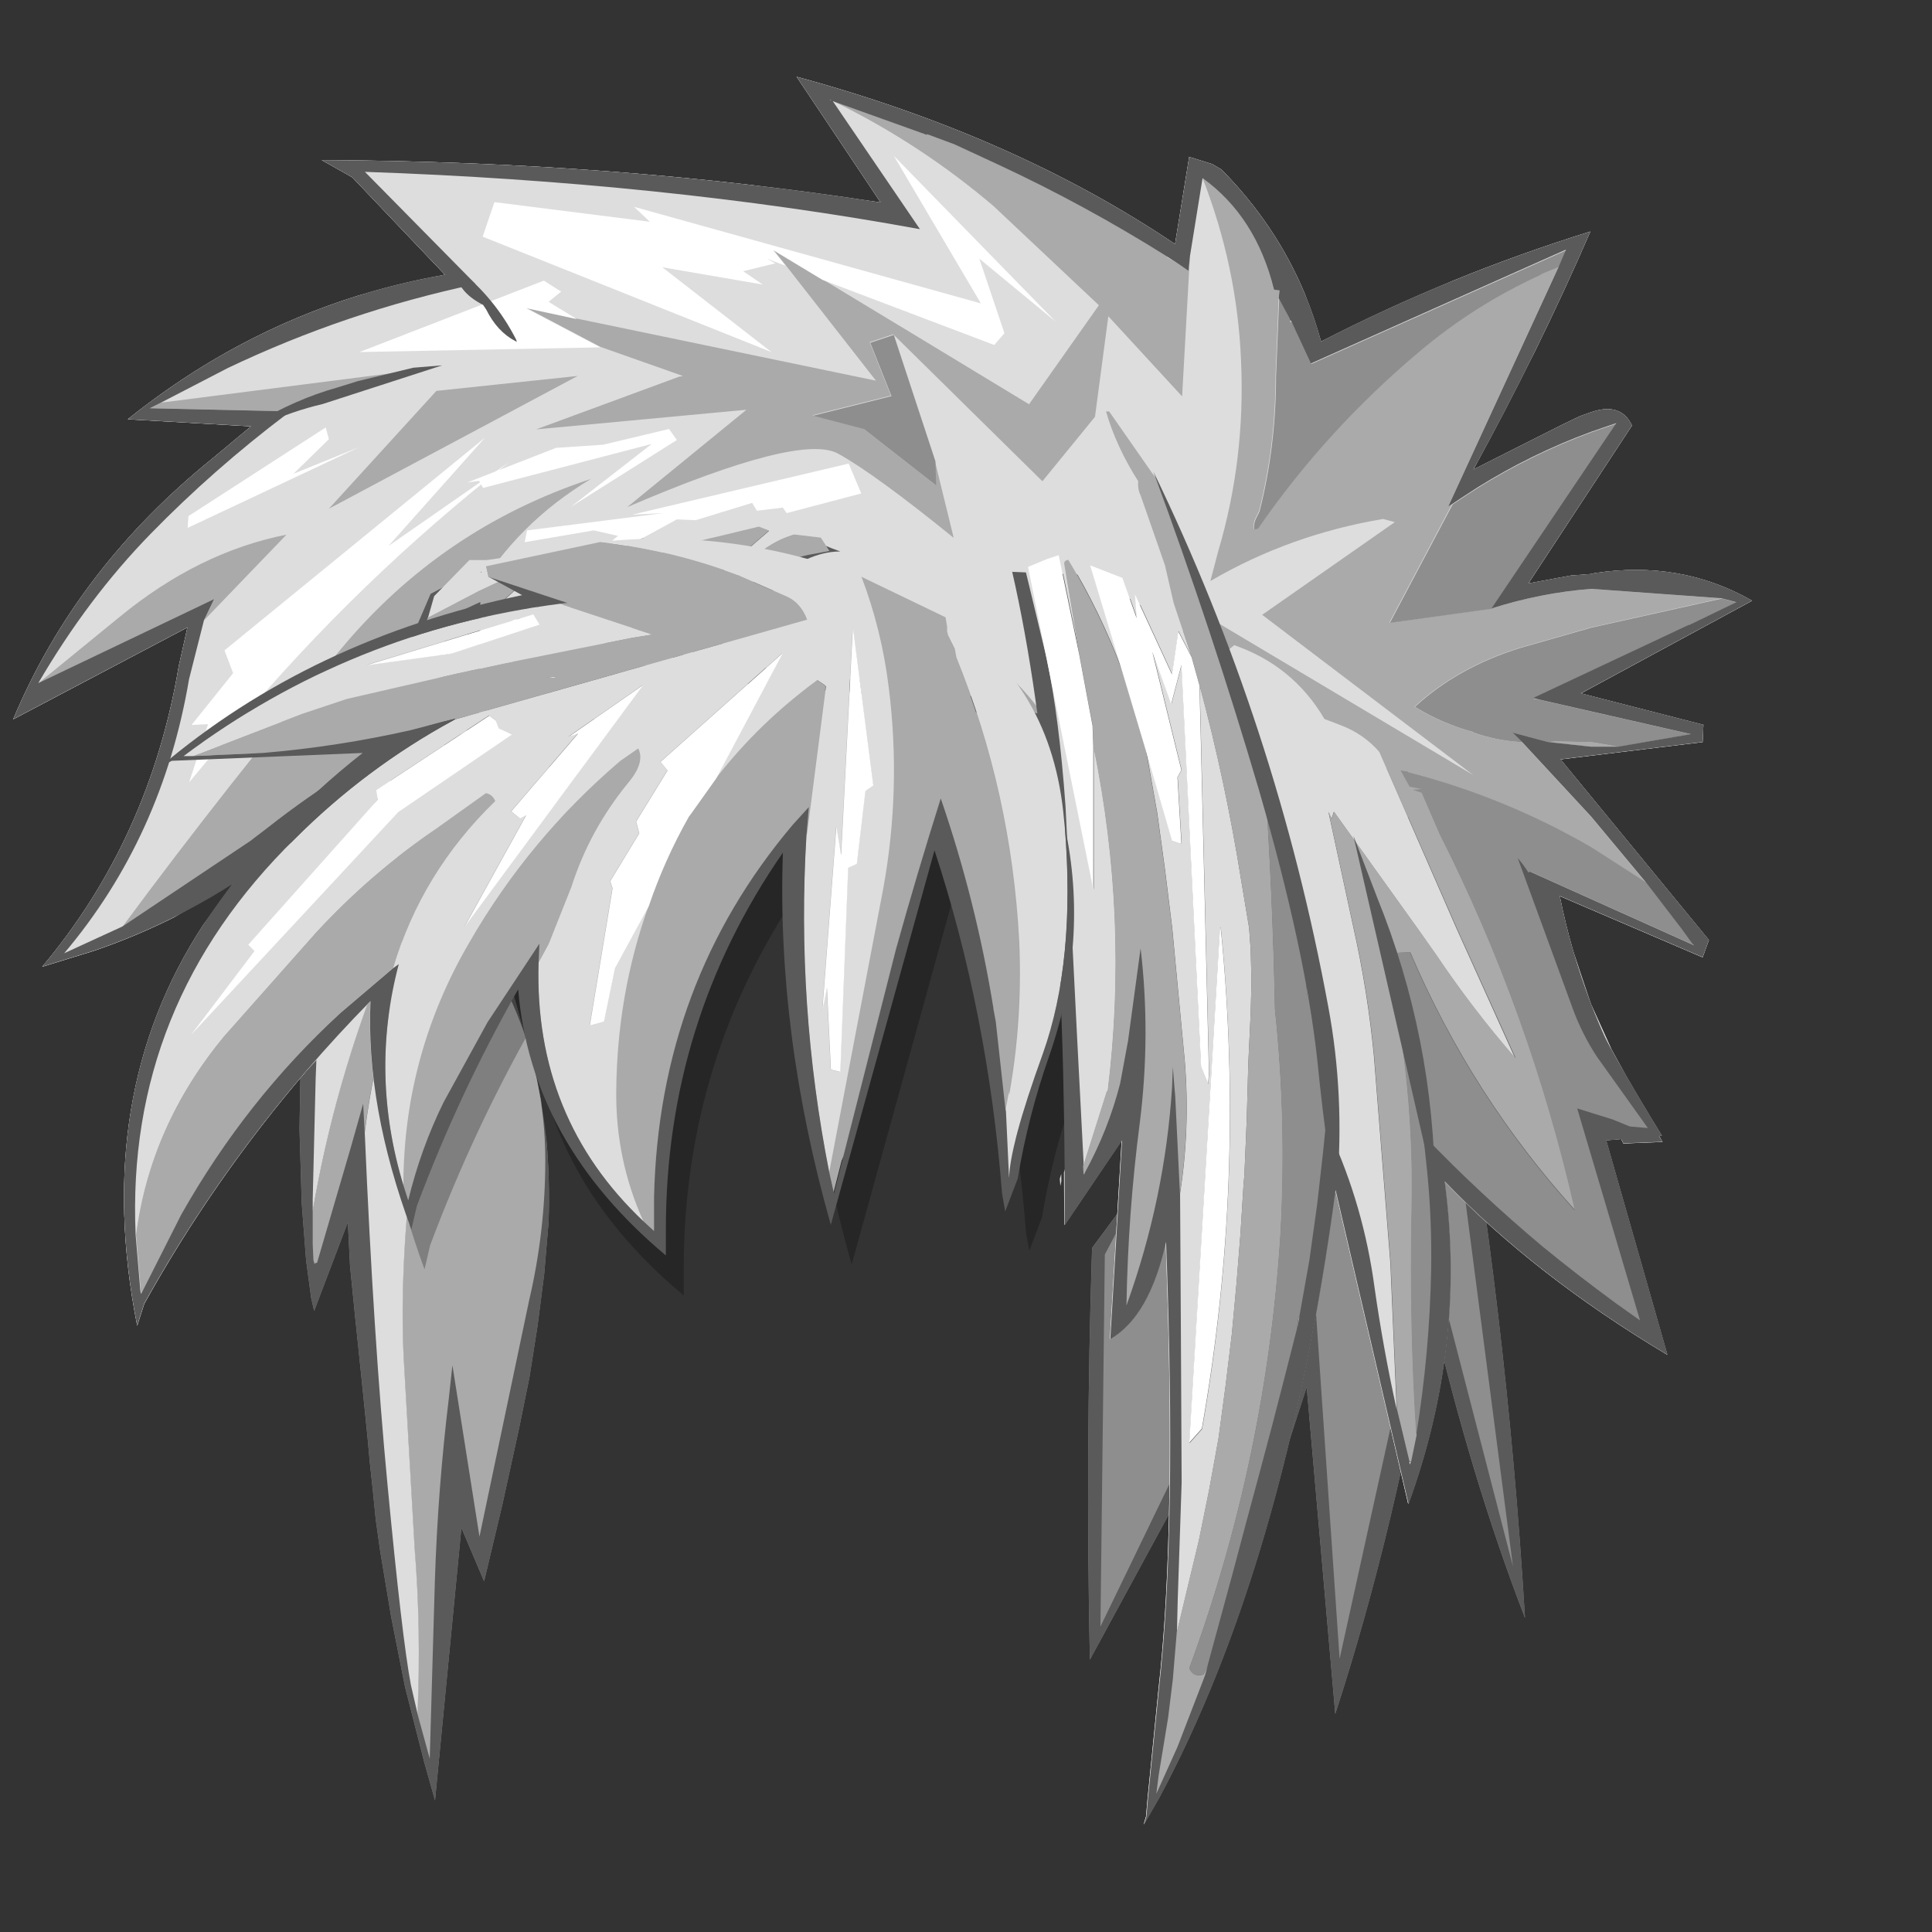 <svg width="1761" height="1761" xmlns="http://www.w3.org/2000/svg" xmlns:xlink="http://www.w3.org/1999/xlink" overflow="hidden"><rect width="100%" height="100%" fill="#333333" stroke="none"/><defs><clipPath id="clip0"><rect x="0" y="0" width="1761" height="1761"/></clipPath></defs><g clip-path="url(#clip0)"><path d="M1169.67 902.35 1324.57 921.05C1357.06 1104.04 1378.87 1288.59 1390 1474.7 1357.06 1389.22 1328.8 1295.72 1305.21 1194.2 1283.4 1325.99 1254.02 1448.66 1217.08 1562.19L1191.04 1264.33 1116.93 1492.07 1102.91 1444.65 1077.53 1464.69 1080.87 1351.82 993.408 1512.77C990.738 1386.32 991.405 1261.21 995.411 1137.44L1046.16 1068.97 1097.56 971.808 1143.86 937.175ZM313.06 706 346.443 809.518 447.26 854.264 468.625 909.029 478.386 943.2 480.643 949.1 483.168 959.944 484.649 965.129 485.623 970.486 493.162 1002.86 494.368 1018.6 498.002 1038.59C500.228 1063.53 500.896 1088.68 500.005 1114.06L495.999 1161.48 489.99 1208.23 482.646 1254.98 473.299 1301.06 457.942 1371.19 441.251 1441.31 420.553 1392.56 396.517 1641 386.502 1605.6 369.143 1537.48 356.458 1473.37 346.443 1413.26 342.437 1384.54 339.766 1357.83 337.096 1333.12 335.092 1311.08 331.086 1271.68 326.413 1226.26 323.742 1200.88 319.069 1154.13 317.066 1114.06 286.353 1194.87 283.682 1183.52 279.009 1148.79 275.003 1096.7 273 1029.24 273.667 988.504 275.003 944.425 277.006 899.678 279.676 855.6 287.021 761.432 292.362 712.011Z" fill="#8E8E8E" fill-rule="evenodd"/><path d="M498.038 1038.61C500.264 1063.54 500.932 1088.7 500.041 1114.07L496.035 1161.49 490.026 1208.24 482.682 1254.99 473.334 1301.07 457.978 1371.2 441.287 1441.33 420.589 1392.57 396.553 1641.01 386.538 1605.62 369.179 1537.5 356.493 1473.38 346.478 1413.28 342.473 1384.56 339.802 1357.84 337.131 1333.13 335.128 1311.09 331.122 1271.69 326.448 1226.28 323.778 1200.9 319.104 1154.15 317.101 1114.07 286.389 1194.89 283.718 1183.53 279.044 1148.8 275.038 1096.71 273.036 1029.26 273.703 988.518 275.038 944.439 277.042 899.693 279.712 855.614 287.056 761.446 292.398 712.025 313.095 706.014 346.478 809.532 447.296 854.279 468.661 909.043 484.685 965.143C490.917 989.186 495.367 1013.67 498.038 1038.61M1169.71 902.364 1324.6 921.064C1357.1 1104.06 1378.91 1288.61 1390.04 1474.72 1357.1 1389.23 1328.83 1295.73 1305.24 1194.22 1283.43 1326.01 1254.06 1448.67 1217.11 1562.21L1191.07 1264.34 1116.96 1492.08 1102.94 1444.66 1077.57 1464.7 1080.91 1351.83 993.444 1512.79C990.773 1386.34 991.441 1261.23 995.447 1137.45L1169.71 902.364" fill="#5A5A5A" fill-rule="evenodd"/><path d="M449.702 880.436C462.592 902.697 472.813 925.625 480.369 949.221 491.48 984.839 497.036 1020.9 497.036 1057.41 497.036 1100.59 492.147 1143.11 482.369 1184.96L437.036 1400.67 412.369 1244.4 409.036 1275.12C402.369 1330.32 398.146 1385.75 396.369 1441.4L391.702 1603.01 380.369 1561.61C382.592 1509.96 381.702 1459.43 377.702 1410.02L367.702 1235.71C364.592 1168.93 369.925 1089.24 383.702 996.636L391.036 991.294 393.703 973.263C399.036 934.085 417.702 903.142 449.702 880.436M332.369 1032.03 331.036 1005.99 319.702 1046.05 289.036 1150.9 287.035 1151.57 286.369 1150.9 285.702 1148.9 285.036 1134.21 285.036 1133.54 285.036 1121.52 285.036 1103.49C298.369 1025.58 319.925 949.889 349.702 876.429L375.703 829.014 395.702 836.36C363.702 885.334 342.591 950.557 332.369 1032.03" fill="#AAAAAA" fill-rule="evenodd"/><path d="M450.036 880.635C417.971 903.347 399.267 934.299 393.923 973.489L391.25 991.526 383.902 996.87C370.097 1089.5 364.753 1169.22 367.87 1236.02L377.89 1410.37C381.898 1459.81 382.789 1510.35 380.562 1562.01L374.55 1535.96C369.206 1507.91 362.081 1446.89 353.173 1352.92 344.712 1264.3 337.809 1157.42 332.465 1032.28 342.708 950.777 363.862 885.534 395.926 836.546L402.606 839.218 420.643 848.57 436.676 862.598 450.036 880.635M287.04 1151.85 286.372 1151.85 286.372 1151.18 287.04 1151.85M285.036 1121.79 285.036 1103.75 285.036 1093.06 287.708 983.51 295.724 778.428C299.287 685.35 312.424 699.825 335.137 821.849L360.522 824.521 375.886 829.197 349.833 876.627C319.996 950.109 298.396 1025.82 285.036 1103.75L285.036 1121.79" fill="#DDDDDD" fill-rule="evenodd"/><path d="M1007.04 1143.45 1097.7 971.546 1177.04 912.014 1316.37 931.412 1321.7 942.115 1317.7 956.161 1379.04 1427.73 1303.7 1136.76 1221.04 1512.01 1199.04 1189.61 1113.7 1479.24 1121.04 1392.28 1082.37 1452.48 1103.7 1274.56 1003.04 1482.58 1007.04 1143.45" fill="#8E8E8E" fill-rule="evenodd"/><path d="M967.356 1069.96 967.414 1076.69 966.496 1081.06 965.989 1074.47ZM348.939 890.609 310.395 923.419C253.149 975.922 204.728 1037.26 165.133 1107.42L128.639 1179.73 128.639 1179.73 165.133 1107.42C204.729 1037.26 253.149 975.922 310.395 923.419L348.939 890.61ZM231.681 866.859 204.859 902.31 204.858 902.311ZM381.177 826.241 373.813 840.323 364.167 866.681 364.167 866.681 373.813 840.323 381.177 826.242ZM1419.5 711.153 1450.31 744.43 1500.4 804.57 1450.31 772.353C1410.95 749.442 1369.71 730.827 1326.6 716.508L1318.8 714.209 1318.8 714.209 1326.6 716.508C1369.71 730.827 1410.95 749.442 1450.31 772.353L1500.4 804.57 1533.31 847.528 1542.62 860.415 1542.62 861.131 1542.62 861.131 1542.62 860.415 1533.31 847.527 1500.4 804.57 1450.31 744.43ZM1332.33 698.408 1342.97 706.483 1342.97 706.484 1332.33 698.408ZM1378.75 667.824 1387.34 676.415 1387.34 676.415 1378.75 667.824ZM1398.79 637.037 1403.08 637.753 1541.18 669.255 1541.19 669.255 1403.08 637.753 1398.79 637.037ZM1397.35 636.321 1398.07 637.037 1398.07 637.037 1397.35 636.321ZM1398.49 586.699 1385.19 590.5 1381.79 591.945 1385.19 590.5ZM317.949 583.999 310.395 591.932 305.02 598.555 310.396 591.932ZM1450.31 536.803C1435.04 537.997 1419.84 540.085 1404.69 543.068L1359.43 554.702 1359.43 554.702 1404.69 543.068C1419.84 540.085 1435.04 537.997 1450.31 536.803L1569.09 545.395 1457.61 570.257 1569.09 545.395 1582.69 548.974 1582.69 548.974 1569.09 545.394ZM361 489.619 354.045 497.426 354.046 497.426ZM865.925 476.641 865.925 476.642 869.26 490.266 869.26 490.266ZM1205.03 407.617 1205.03 407.617 1202.33 411.021 1202.33 411.022ZM327.569 407.216 327.565 407.218 208.971 463.024ZM292.503 407.059 267.461 431.558 267.461 431.558ZM442.061 398.624 388.731 442.178 442.061 398.624ZM296.799 389.317 299.662 400.056 299.662 400.056ZM1473.21 385.737 1450.31 393.612C1414.05 406.976 1379.47 423.922 1346.55 444.445L1332.24 453.752 1323.65 459.48 1320.12 461.602 1320.07 461.628 1320.07 461.628 1320.12 461.602 1323.65 459.481 1323.65 459.48 1332.24 453.753 1346.55 444.445C1379.46 423.922 1414.05 406.976 1450.31 393.613L1473.2 385.737ZM1228.73 382.137 1214.17 396.118 1205.26 407.33 1205.26 407.329 1214.17 396.118ZM258.977 379.395 196.977 429.947C176.225 448.204 156.308 467.117 137.226 486.687L113.806 514.063 113.806 514.063 137.226 486.687C156.308 467.117 176.225 448.204 196.977 429.948L258.978 379.395ZM152.722 363.914 146.528 367.122 136.51 372.133 136.511 372.133 146.529 367.122 152.721 363.915ZM549.074 316.932 619.661 341.819 619.662 341.819ZM814.16 304.834 852.085 420.103 852.18 423.019 852.18 423.02 852.086 420.103 852.086 420.102ZM672.238 296.479 703.246 320.585 703.246 320.585ZM1010.23 288.367 998.063 380.009 1010.23 288.367ZM1346.01 281.386 1342.64 283.865 1346.01 281.386ZM479.271 280.491 547.251 316.289 547.251 316.289 479.271 280.491ZM1165.51 271.9 1165.51 271.9 1165.51 271.9 1175.53 290.515 1175.53 290.515ZM1161.21 264.025 1166.22 264.74 1165.78 269.197 1166.22 264.74ZM420.765 262.099 390.821 269.371 390.821 269.372 420.765 262.1ZM433.474 259.013 432.035 259.362 432.035 259.362 433.474 259.013ZM495.73 255.433 447.194 274.238 447.195 274.238ZM749.759 254.717 933.441 365.823 749.759 254.717ZM677.485 246.842 684.588 251.674 677.486 246.842ZM1427.41 227.511 1194.85 331.324 1180.53 300.538 1176.96 292.663 1175.53 291.23 1175.53 291.231 1176.96 292.663 1175.53 293.379 1175.53 293.379 1176.96 292.663 1180.53 300.538 1194.85 331.325 1427.41 227.511ZM905.754 188.133 905.754 188.133 954.526 234.018ZM944.379 167.484 987.508 189.207C1013.39 203.287 1038.85 218.203 1063.9 233.954L1063.9 233.955 1073.91 240.398 1073.91 240.398 1083.22 246.842 1083.22 246.841 1073.91 240.398 1063.9 233.954C1038.85 218.203 1013.39 203.287 987.508 189.207ZM1096.1 162.359 1084.65 233.238 1083.37 245.376 1084.65 233.238 1077.49 361.394 1077.49 361.395 1084.65 233.238 1096.1 162.359 1096.1 162.359 1118.41 181.868 1125.31 190.702 1118.41 181.868C1111.65 174.709 1104.21 168.205 1096.1 162.359ZM814.876 141.596 818.897 145.718 962.284 292.662 962.284 292.663 818.897 145.718 814.876 141.596ZM828.368 131.495 835.449 135.51 835.449 135.51ZM844.93 122.265 844.93 122.265 869.975 131.572ZM767.576 95.248 844.93 122.981 844.93 122.981ZM759.06 92.195 798.325 149.884 759.061 92.195ZM756.198 90.763 756.199 90.763 757.629 91.479 757.63 91.479ZM726.145 70C858.287 105.798 973.257 156.631 1071.05 222.499L1083.93 143.028 1104.68 149.471 1113.27 154.483C1157.64 199.349 1187.93 251.614 1204.15 311.278 1281.91 271.184 1363.72 237.773 1449.59 211.044 1418.11 283.594 1382.57 355.906 1342.97 427.978L1425.26 386.453 1440.29 379.293 1450.31 375.713C1468.44 369.509 1480.84 373.566 1487.52 387.885L1393.06 531.791 1431.7 524.632 1450.31 523.2 1453.17 522.484C1505.65 514.37 1553.59 522.723 1597 547.542L1441 632.025 1552.63 660.664 1551.92 676.415 1422.4 692.165 1557.64 856.835 1551.92 872.586 1421.68 816.741C1428.36 850.152 1437.9 883.086 1450.31 915.543L1468.94 956.641 1481.84 980.069C1491.83 997.431 1502.78 1015.78 1514.71 1035.11L1512.18 1035.32 1515.42 1040.84 1479.65 1042.27 1477.71 1038.24 1463.9 1039.4 1519.72 1234.86C1439.1 1186.65 1371.35 1133.91 1316.49 1076.63 1329.85 1175.91 1318.88 1274 1283.58 1370.89L1217.03 1084.51C1186.5 1311.71 1132.83 1496.66 1056.02 1639.37L1042.43 1663 1044.58 1655.84 1046.01 1639.37 1056.02 1539.14C1067 1441.77 1069.14 1305.98 1062.47 1131.76 1052.45 1177.11 1035.51 1206.7 1011.66 1220.54L1022.39 1039.4 970.156 1116.73 969.748 1068.68 984.474 1020.09C1008.8 949.927 1013.57 880.24 998.785 811.031L998.07 803.872C990.914 722.253 955.136 660.92 890.734 619.871L890.018 619.871 882.147 614.143 854.955 600.541 852.093 599.109 838.497 593.381 813.452 582.641C754.416 560.447 695.113 548.992 635.541 548.276 615.684 548.037 595.797 548.992 575.88 551.139L575.165 551.139 573.733 551.856 573.018 551.856C550.12 551.856 528.413 556.151 507.901 564.743L479.993 571.187 471.406 573.334 464.966 575.482 462.104 576.914 466.397 579.062 467.113 579.062 467.113 579.778 474.269 583.357 504.323 599.825 412.729 624.167C417.022 629.417 419.169 638.486 419.169 651.373 418.692 668.079 413.205 683.592 402.711 697.911L313.264 827.498C326.621 810.316 343.557 801.247 364.07 800.292 373.133 800.292 378.381 804.588 379.812 813.179 386.492 844.681 386.492 876.899 379.812 909.833L365.501 975.701 365.501 976.417C364.964 999.685 366.407 1023.69 369.828 1048.44L375.709 1081.92 371.934 1094.53 371.934 1094.53 375.709 1081.93 376.444 1086.11 379.499 1098.47 373.351 1116.57 356.907 1065.85C341.88 1011.71 335.44 960.649 337.587 912.679 256.488 995.253 187.792 1087.13 131.501 1188.32L125.06 1208.37C97.392 1068.52 117.428 946.806 185.169 843.232L213.634 803.77 158.693 836.072C134.84 848.005 110.272 858.267 84.989 866.858L38.476 881.177C103.832 803.377 145.336 711.973 162.987 606.967L170.858 571.885 12 655.652C50.641 563.532 111.465 484.062 194.472 417.239L228.819 388.6 116.474 382.157C202.82 312.948 299.185 269.036 405.567 250.421L321.129 161.643 293.221 145.892C473.07 146.847 642.899 159.734 802.711 184.553Z" fill="#DDDDDD" fill-rule="evenodd"/><path d="M1542.61 860.413 1542.61 860.413 1542.61 860.414 1542.61 860.414ZM1500.37 804.551 1500.38 804.553 1500.38 804.553 1500.37 804.551ZM1449.66 772.015 1449.67 772.02 1449.69 772.029 1449.68 772.024 1449.67 772.02 1449.67 772.02ZM1396.79 744.773 1396.8 744.777 1396.81 744.782 1396.8 744.777ZM1382.58 738.36 1382.59 738.364 1382.6 738.368 1382.59 738.363ZM1327.33 716.789 1327.35 716.796 1327.37 716.802 1327.35 716.796ZM1397.37 636.335 1397.37 636.336 1397.37 636.336ZM1569.03 545.402 1569.03 545.402 1569.03 545.402 1569.03 545.402ZM1213.86 396.493 1213.85 396.5 1213.85 396.504 1213.86 396.496ZM1214.53 395.756 1214.53 395.762 1214.53 395.764 1214.53 395.758ZM1166.22 264.754 1166.22 264.754 1166.22 264.754 1166.22 264.754ZM1084.63 233.405 1084.63 233.413 1084.63 233.421 1084.63 233.413ZM726.141 70C858.283 105.798 973.252 156.63 1071.05 222.497L1083.93 143.027 1104.68 149.471 1113.27 154.482C1146.54 188.131 1171.9 225.942 1189.34 267.915L1189.34 267.924 1189.35 267.932 1204.14 311.274 1323.82 256.147C1364.73 239.441 1406.65 224.407 1449.58 211.042L1449.57 211.066 1449.59 211.059C1433.85 247.334 1417.09 283.549 1399.32 319.705L1342.99 427.963 1425.26 386.449 1440.28 379.29 1450.3 375.71C1468.43 369.505 1480.83 373.562 1487.51 387.881L1487.51 387.885 1487.52 387.899 1393.08 531.782 1431.7 524.627 1450.3 523.195 1453.16 522.479C1505.64 514.365 1553.58 522.719 1596.99 547.537L1596.98 547.544 1597 547.554 1441.02 632.026 1552.63 660.657 1552.63 660.672 1552.63 660.674 1551.92 676.425 1422.41 692.175 1557.64 856.826 1557.63 856.832 1557.64 856.843 1551.92 872.594 1421.68 816.75C1425.02 833.456 1429.08 850.042 1433.85 866.508L1450.31 915.545 1468.93 956.631 1481.83 980.058C1491.82 997.42 1502.78 1015.77 1514.7 1035.1L1514.7 1035.1 1514.71 1035.11 1512.19 1035.33 1515.42 1040.82 1515.41 1040.82 1515.43 1040.84 1479.65 1042.27 1477.71 1038.24 1463.9 1039.41 1519.72 1234.86C1439.1 1186.66 1371.36 1133.92 1316.5 1076.64 1329.85 1175.92 1318.88 1274 1283.58 1370.89L1283.57 1370.87 1283.57 1370.88 1217.03 1084.52 1204.5 1167.73C1172.72 1357.29 1123.23 1514.5 1056.03 1639.37L1042.43 1663 1042.45 1662.94 1042.42 1662.98 1044.57 1655.82 1046 1639.36 1056.02 1539.12C1065.62 1453.93 1068.46 1339.31 1064.55 1195.28L1062.46 1131.79 1053.66 1162.82C1043.55 1190.92 1029.55 1210.16 1011.66 1220.54L1011.66 1220.52 1011.65 1220.53 1022.39 1039.42 979.183 1103.37 979.301 1100.82C979.71 1090.31 980.12 1088.95 979.301 1074.61 978.482 1060.28 975.753 1038.3 974.389 1014.82 973.024 991.334 971.796 954.064 971.114 933.723 970.432 913.381 970.295 892.767 970.295 892.767 968.658 892.903 968.249 908.74 961.29 934.542 954.331 960.344 936.319 1022.46 928.542 1047.58 924.653 1060.14 922.333 1066.42 920.406 1071.13L919.577 1073.09 921.276 1057.04 925.868 1037.02 925.868 1037.02 921.275 1057.04 919.577 1073.09 917.662 1077.61C916.748 1079.77 915.784 1082.12 914.624 1085.26L914.624 1078.71C914.624 1078.71 915.579 1078.3 914.624 1065.6 913.669 1052.91 911.213 1022.6 908.893 1002.53 906.574 982.461 905.209 967.444 900.706 945.191 896.204 922.938 887.743 892.903 881.876 869.012 876.009 845.121 870.005 820.138 865.502 801.844 861 783.55 858.407 773.448 854.859 759.249 854.996 755.768 855.132 752.287 847.491 778.089 839.85 803.891 820.883 871.196 809.012 914.064 797.141 956.931 785.27 1007.99 776.265 1035.29 767.259 1062.6 762.074 1063.69 754.978 1077.89 751.294 1074.54 747.61 1071.2 743.517 1048.4 739.423 1025.6 733.692 976.454 730.418 941.095 727.143 905.736 726.597 858.636 723.868 836.247 721.139 813.858 717.318 816.588 714.044 806.759L722.231 763.345C724.345 758.908 726.461 754.471 716.5 769.079 706.539 783.687 678.976 817.271 662.466 850.991 645.955 884.712 627.671 934.405 617.438 971.402 607.204 1008.4 603.656 1045.94 601.063 1072.97 598.471 1100 601.882 1133.59 601.882 1133.59 592.74 1134.54 563.54 1102.19 546.211 1078.71 528.882 1055.23 508.96 1017.27 497.908 992.7 486.855 968.126 483.308 948.604 479.897 931.265 476.485 913.927 478.259 902.869 477.441 888.671 470.822 897.067 464.205 905.463 450.423 931.265 436.642 957.068 408.67 1011.13 394.752 1043.49 387.794 1059.66 382.915 1074.68 378.737 1088.38L371.499 1111.05 368.8 1102.76 368.597 1101.9 356.906 1065.84C353.149 1052.3 349.929 1038.96 347.246 1025.81L345.951 1018 344.748 1012.74 343.686 1004.32 340.806 986.938 339.365 970.073 338.307 961.685 338.237 956.856 337.585 949.225 337.585 912.694 279.094 976.362C222.921 1041.78 173.725 1112.44 131.507 1188.33L125.066 1208.37 125.062 1208.35 125.06 1208.36C97.392 1068.51 117.428 946.796 185.168 843.223L213.606 803.799 158.699 836.081C134.846 848.013 110.278 858.275 84.995 866.867L38.483 881.185 38.501 881.16 38.476 881.168C103.832 803.368 145.336 711.966 162.986 606.961L170.852 571.903 12.007 655.662 12.02 655.635 12 655.646C50.641 563.527 111.465 484.057 194.471 417.235L228.8 388.613 116.48 382.17 116.502 382.155 116.473 382.153C181.232 330.247 251.627 292.57 327.657 269.123L405.557 250.421 321.134 161.659 293.226 145.908 293.251 145.908 293.22 145.891C428.106 146.607 557.356 154.035 680.971 168.175L802.702 184.551 726.148 70.017 726.154 70.019Z" fill="#DDDDDD" fill-rule="evenodd"/><path d="M1073.94 240.605 1063.92 234.88 1063.92 234.164 1073.94 240.605M759.114 92.449C812.061 118.215 860.955 150.184 905.792 188.357L1001.67 278.539 937.99 368.721C875.026 330.548 812.3 292.615 749.812 254.92L906.508 314.326 915.809 303.59 892.913 235.595 962.317 292.854 814.923 141.834 894.344 276.392 578.091 188.357 592.401 201.956 450.731 184.063 439.998 215.555 703.304 320.768 603.849 243.468 695.434 259.215 677.546 247.047 706.882 239.89 699.011 235.595 716.183 242.037 798.467 347.25 525.859 290.707 500.101 274.961 511.549 265.656 495.808 255.636 327.664 320.768 547.324 316.473 622.452 342.955 618.875 343.671 488.653 391.625 680.408 373.732 571.652 462.482C677.069 417.152 741.226 400.929 764.122 413.812 786.542 426.219 821.601 451.746 869.301 490.396L852.129 420.254 814.208 305.021 950.154 438.863 998.093 380.173 1010.26 288.559 1077.51 361.564 1084.67 233.448 1096.12 162.591C1117.11 216.509 1128.79 271.621 1131.18 327.925 1134.04 388.046 1127.12 446.259 1110.43 502.563L1103.27 529.761C1151.45 501.608 1203.92 482.762 1260.68 473.218L1271.42 476.081 1150.5 560.537 1342.97 706.547 1072.51 545.507 1134.75 760.227C1097.07 728.734 1056.52 701.536 1013.12 678.633 957.785 650.958 899.829 634.019 839.25 627.816L685.417 607.06C624.36 601.811 563.542 606.105 502.963 619.943L432.128 543.36C458.362 498.985 493.901 463.437 538.738 436.716 447.63 466.776 371.549 518.548 310.492 592.029 241.803 674.1 175.501 758.318 111.582 844.683L58.634 869.018C118.26 798.399 156.182 715.135 172.4 619.228L185.994 565.547 261.122 487.533C207.698 498.03 156.898 523.08 108.72 562.685L35.023 622.806C65.074 571.273 99.179 525.943 137.34 486.817 175.501 447.691 217 411.189 261.838 377.31L359.862 340.092 146.642 367.29 207.459 335.798C279.486 301.443 354.853 275.915 433.559 259.215L332.673 156.865C513.457 163.067 682.078 180.484 838.535 209.113L759.114 92.449M1542.59 860.429 1543.31 861.145 1544.02 861.86 1542.59 861.145 1542.59 860.429M757.683 91.733 756.967 91.733 756.252 91.017 757.683 91.733M296.898 389.478 171.684 470.355 170.969 481.091 327.664 407.371 267.562 431.706 299.76 400.214 296.898 389.478M397.784 356.554 299.76 463.914 526.575 342.955 397.784 356.554M189.572 660.024 172.4 712.988 215.33 661.456C289.742 572.705 372.741 492.543 464.326 420.97L354.138 497.553 442.145 398.782 204.597 592.745 212.468 613.501 174.546 660.74 189.572 660.024" fill="#DDDDDD" fill-rule="evenodd"/><path d="M1063.89 233.824 1063.89 234.541 1073.91 240.27 1083.21 246.716 1084.64 233.108 1077.48 361.307 1010.23 288.255 998.066 379.928 950.128 438.657 814.186 304.728 792.721 311.89 812.039 360.591 740.491 378.496 786.997 390.671 852.822 442.237 852.107 420.035 869.278 490.223C821.579 451.548 786.521 426.004 764.102 413.59 741.206 400.698 677.051 416.931 571.637 462.291L680.39 373.483 488.64 391.387 618.858 343.402 622.436 342.686 547.31 316.187 479.339 280.377 525.845 290.404 798.445 346.984 716.164 241.703 704.717 227.379 749.792 254.594C812.278 292.313 875.002 330.272 937.965 368.469L1001.64 278.229 905.768 187.988C860.931 149.79 812.039 117.801 759.094 92.017L844.952 122.814 844.952 122.098 869.994 131.408 908.63 149.313C962.052 174.141 1013.81 202.312 1063.89 233.824M1134.72 760.229 1072.48 545.37 1342.93 706.514 1150.46 560.41 1271.38 475.899 1260.65 473.034C1203.89 482.584 1151.42 501.443 1103.24 529.613L1110.4 502.398C1127.09 446.058 1134.01 387.807 1131.15 327.646 1128.76 271.306 1117.07 216.159 1096.09 162.205 1128.52 185.6 1150.23 219.5 1161.2 263.905L1166.2 264.621 1165.49 271.783 1162.63 342.686C1162.63 385.181 1157.62 426.242 1147.6 465.872L1145.46 470.169C1143.07 474.466 1142.12 478.524 1142.59 482.344L1146.17 481.628C1187.67 421.468 1236.8 367.514 1293.56 319.768 1326.95 291.597 1363.44 268.441 1403.03 250.297L1405.18 248.865 1420.92 242.419 1320.03 461.575 1323.61 459.426 1266.37 567.572 1359.39 554.68C1389.44 545.131 1419.73 539.163 1450.25 536.775L1569.02 545.37 1450.25 571.869 1385.14 590.49C1346.98 602.427 1315.03 620.331 1289.27 644.205 1305.49 654.231 1323.13 661.871 1342.21 667.123L1341.5 667.123C1355.33 672.375 1370.59 675.479 1387.29 676.434L1450.25 744.472 1500.34 804.633 1450.25 772.404C1397.78 741.846 1341.97 718.928 1282.83 703.649L1282.11 702.933 1242.05 697.203 1238.47 697.92 1236.32 698.636 1234.18 699.352 1232.74 702.933 1237.04 709.379 1230.6 705.797 1228.45 707.23C1279.01 745.427 1332.67 780.759 1389.44 813.227 1390.87 865.27 1383.47 916.598 1367.26 967.209 1357.72 997.767 1344.84 1027.37 1328.62 1056.02L1312.16 1044.56C1309.78 1013.05 1301.19 983.205 1286.41 955.034 1248.72 881.505 1198.16 816.569 1134.72 760.229M1175.51 291.12 1176.94 292.552 1175.51 293.269 1175.51 291.12M1397.31 636.327 1403.03 637.759 1398.74 637.043 1398.02 637.043 1397.31 636.327M1474.58 680.731 1450.25 680.731 1410.9 676.434 1416.62 675.717 1450.25 676.434 1467.42 679.298 1474.58 680.731M502.95 619.854C468.606 629.403 435.218 641.579 402.782 656.38 346.019 683.118 292.836 716.063 243.229 755.215L228.203 766.674 111.58 844.74C175.497 758.319 241.798 674.046 310.484 591.922 371.54 518.393 447.618 466.588 538.724 436.508 493.888 463.246 458.351 498.817 432.117 543.221L502.95 619.854M185.99 565.423 195.291 546.086 35.023 622.719 108.718 562.559C156.894 522.928 207.694 497.861 261.116 487.358L185.99 565.423M261.831 377.064 262.547 376.347 263.978 374.915 136.622 372.05 146.638 367.037 359.853 339.821 261.831 377.064M1242.05 712.243 1239.18 710.811 1242.05 711.527 1242.05 712.243M397.774 356.294 526.561 342.686 299.752 463.723 397.774 356.294" fill="#AAAAAA" fill-rule="evenodd"/><path d="M830.228 561.057 844.081 566.892 846.998 568.35 874.702 582.21 882.722 588.045 883.451 588.045C949.069 629.865 985.522 692.353 992.813 775.506L993.542 782.801C1008.61 853.312 1003.75 924.309 978.96 995.793 965.838 1033.24 956.115 1071.17 949.797 1109.58L938.132 1140.22 935.216 1123.44C926.467 1011.6 905.567 905.345 872.516 804.683L776.277 1152.62C742.739 1033.97 727.914 918.717 731.802 806.872 659.381 911.424 623.17 1028.13 623.17 1157L623.17 1181.07 621.713 1179.61C539.082 1110.07 493.88 1028.13 486.103 933.791 449.65 997.98 418.3 1065.09 392.053 1135.11L386.949 1157C359.73 1083.08 346.849 1014.51 348.308 951.297L348.308 950.568 362.89 883.461C369.694 849.908 369.694 817.083 362.89 784.989 361.431 776.235 356.085 771.86 346.849 771.86 325.95 772.832 308.694 782.071 295.086 799.577L386.22 667.552C396.913 652.963 402.504 637.16 402.989 620.14 402.989 607.009 400.802 597.771 396.426 592.421L489.748 567.621 459.128 550.844 451.836 547.197 451.836 546.468 451.108 546.468 446.734 544.279 449.65 542.82 450.379 544.279 449.65 542.82 456.212 540.633 464.961 538.444 493.395 531.88C514.294 523.127 536.409 518.749 559.74 518.749L560.47 518.749 561.928 518.02 562.656 518.02C643.828 509.267 724.512 519.965 804.71 550.115L830.228 561.057" fill="#000000" fill-rule="evenodd" fill-opacity="0.251"/><path d="M852.622 420.421 853.337 442.594 787.522 391.095 741.023 378.936 812.56 361.055 793.245 312.417 814.707 305.265 852.622 420.421M1165.96 272.363 1175.97 290.96 1175.97 291.675 1175.97 293.821 1177.4 293.105 1180.98 300.973 1195.29 331.729 1427.79 228.017 1421.35 243.038 1405.61 249.475 1403.46 250.906C1363.88 269.026 1327.39 292.151 1294.01 320.285 1237.26 367.968 1188.13 421.852 1146.64 481.933L1143.07 482.648C1142.59 478.833 1143.54 474.78 1145.93 470.489L1148.07 466.197C1158.09 426.619 1163.1 385.612 1163.1 343.173L1165.96 272.363M1324.06 459.76 1332.64 454.038 1346.95 444.74C1379.86 424.236 1414.43 407.307 1450.68 393.957L1473.57 386.089 1359.82 554.889 1266.83 567.763 1324.06 459.76M1569.43 545.591 1583.02 549.167 1540.1 569.909 1539.38 569.909 1397.74 636.428 1398.45 637.143 1399.17 637.143 1403.46 637.858 1541.53 669.33 1475 680.774 1467.85 679.343 1450.68 676.482 1417.05 675.767 1411.33 676.482 1379.14 667.899 1387.72 676.482C1371.03 675.528 1355.77 672.429 1341.94 667.184L1342.66 667.184C1323.58 661.939 1305.93 654.309 1289.72 644.296 1315.47 620.454 1347.42 602.572 1385.58 590.651L1450.68 572.055 1569.43 545.591M1500.75 804.513 1533.66 847.428 1542.96 860.303 1542.96 861.018 1394.88 794.499 1389.16 798.075 1389.16 798.791 1389.87 813.096C1333.12 780.671 1279.46 745.385 1228.91 707.238L1231.06 705.808 1237.49 709.384 1233.2 702.946 1234.63 699.37 1236.78 698.655 1238.93 697.94 1242.5 697.225 1282.56 702.946 1283.28 703.662C1342.42 718.921 1398.22 741.809 1450.68 772.326L1500.75 804.513M1242.5 712.245 1242.5 711.53 1239.64 710.814 1242.5 712.245" fill="#8E8E8E" fill-rule="evenodd"/><path d="M749.611 255.073 704.554 227.882 715.997 242.193 698.833 235.753 706.7 240.046 677.377 247.202 695.257 259.366 603.712 243.624 703.124 320.902 439.934 215.718 450.662 184.234 592.269 202.123 577.966 188.528 894.079 276.539 814.693 142.017 962.023 292.996 892.649 235.753 915.535 303.729 906.238 314.462 749.611 255.073M525.757 290.85 479.269 280.832 547.213 316.609 327.649 320.902 495.719 255.788 511.453 265.806 500.01 275.108 525.757 290.85M296.896 389.594 299.757 400.327 267.573 431.811 327.649 407.482 171.022 481.183 171.738 470.45 296.896 389.594M189.617 660.068 174.598 660.783 212.503 613.558 204.636 592.807 442.079 398.896 354.111 497.641 464.25 421.078C372.706 492.632 289.744 572.772 215.364 661.499L172.453 713.018 189.617 660.068" fill="#FFFFFF" fill-rule="evenodd"/><path d="M1104.71 149.474 1113.29 154.484C1157.66 199.342 1187.95 251.597 1204.17 311.249 1281.93 271.163 1363.75 237.759 1449.61 211.034 1418.13 283.571 1382.59 355.869 1342.99 427.927L1425.28 386.41 1440.31 379.252 1450.33 375.673C1468.46 369.469 1480.86 373.525 1487.54 387.842L1393.08 531.721 1431.72 524.563 1450.33 523.132 1453.19 522.415C1505.67 514.303 1553.61 522.655 1597.02 547.469L1441.03 631.936 1552.66 660.569 1551.94 676.317 1422.42 692.065 1557.67 856.703 1551.94 872.452 1421.71 816.617C1428.39 850.022 1437.93 882.95 1450.33 915.401 1467.03 958.35 1488.73 1000.11 1515.45 1040.67L1479.67 1042.1 1395.23 866.009C1394.75 916.593 1389.27 962.884 1378.77 1004.88L1374.48 1017.76C1364.46 1040.19 1349.91 1057.61 1330.83 1070.02L1300.77 1052.84 1292.19 1022.77C1276.92 971.711 1254.74 924.945 1225.64 882.473 1173.64 806.596 1106.85 746.706 1025.28 702.802 961.831 669.397 894.327 646.729 822.77 634.799L680.37 623.346 672.499 621.199C563.255 615.472 460.928 640.049 365.517 694.928L274.639 761.5 228.126 795.143C183.284 825.685 135.578 849.545 85.011 866.725L38.499 881.041C103.855 803.255 145.359 711.869 163.009 606.882L170.88 571.807 12.023 655.558C50.664 563.456 111.488 484.001 194.494 417.19L228.842 388.557 116.497 382.115C202.842 312.92 299.208 269.015 405.589 250.404L321.151 161.643 293.244 145.894C473.092 146.85 642.922 159.734 802.734 184.549L726.167 70.017C858.31 105.809 973.28 156.632 1071.07 222.487L1083.95 143.031 1104.71 149.474M1063.92 233.94C1013.83 202.444 962.068 174.288 908.639 149.474L869.998 131.578 844.953 122.272 844.953 122.988 759.083 92.208 838.513 208.886C682.04 180.254 513.402 162.835 332.6 156.632L433.497 258.994C354.783 275.697 279.409 301.227 207.375 335.586L146.551 367.083 136.533 372.093 263.905 374.957 262.474 376.388 261.759 377.104C216.916 410.987 175.413 447.494 137.248 486.625 99.084 525.756 64.975 571.091 34.921 622.631L195.21 546.038 185.908 565.365 172.311 619.051C156.092 714.971 118.167 798.245 58.535 868.872L111.488 844.534 228.126 766.51 243.153 755.057C292.767 715.925 345.957 682.998 402.727 656.274 435.167 641.48 468.56 629.311 502.908 619.767 563.493 605.928 624.317 601.633 685.379 606.882L839.228 627.641C899.813 633.845 957.775 650.786 1013.11 678.464 1056.52 701.371 1097.07 728.572 1134.76 760.068 1198.21 816.379 1248.78 881.28 1286.46 954.771 1301.25 982.927 1309.84 1012.75 1312.22 1044.25L1328.68 1055.7C1344.9 1027.07 1357.78 997.481 1367.32 966.94 1383.54 916.355 1390.94 865.054 1389.51 813.038L1388.79 798.722 1388.79 798.006 1394.51 794.427 1542.64 860.998 1544.07 861.714 1543.35 860.998 1542.64 860.283 1533.34 847.398 1500.42 804.449 1450.33 744.32 1387.36 676.317 1378.77 667.727 1410.97 676.317 1450.33 680.612 1474.66 680.612 1541.21 669.159 1403.1 637.663 1397.38 636.231 1539.06 569.66 1539.78 569.66 1582.71 548.901 1569.12 545.322 1450.33 536.732C1419.8 539.119 1389.51 545.083 1359.45 554.628L1473.23 385.694 1450.33 393.568C1414.07 406.93 1379.49 423.872 1346.57 444.391L1332.26 453.697 1323.67 459.423 1320.09 461.571 1420.99 242.53 1427.43 227.498 1194.87 331.292 1180.56 300.512 1176.98 292.637 1175.55 291.206 1175.55 290.49 1165.53 271.879 1166.25 264.721 1161.24 264.005C1150.26 219.624 1128.56 185.741 1096.12 162.358L1084.67 233.224 1083.24 246.825 1073.94 240.383 1063.92 233.94M757.652 91.492 756.221 90.776 756.937 91.492 757.652 91.492" fill="#5A5A5A" fill-rule="evenodd"/><path d="M403.022 333.018 294.01 368.298C275.485 372.618 257.435 378.857 239.86 387.018L232.023 386.298C256.722 371.418 281.898 360.378 307.548 353.178L326.072 347.418 376.66 335.178 403.022 333.018" fill="#5A5A5A" fill-rule="evenodd"/><path d="M936.354 540.024 935.021 539.024 937.021 539.024 936.354 540.024" fill="#FFFFFF" fill-rule="evenodd"/><path d="M797.019 766.019 795.219 773.019 794.019 769.908 796.419 766.019 797.019 766.019" fill="#E6E6F2" fill-rule="evenodd"/><path d="M620.119 501.693 575.759 500.234C549.525 502.667 524.721 508.261 501.349 517.018L477.023 516.288C508.504 501.207 542.608 492.451 579.337 490.018L648.023 492.936 627.274 499.504 620.119 501.693" fill="#000000" fill-rule="evenodd" fill-opacity="0.349"/><path d="M617.023 567.017C604.191 574.659 590.883 584.689 577.101 597.107L559.278 617.167 545.02 644.39 527.198 700.271 516.505 759.018C502.721 721.764 495.356 679.734 494.405 632.928L617.023 567.017M425.254 649.406 411.709 700.988C396.977 660.391 395.075 619.793 406.006 579.196L425.967 572.032 425.254 649.406" fill="#000000" fill-rule="evenodd" fill-opacity="0.251"/><path d="M994.173 524.126 1110.07 594.278 1160.16 611.458 1205.23 671.588C1201.41 645.34 1226.93 670.156 1281.78 746.034 1291.8 735.058 1300.38 734.342 1307.54 743.887L1326.14 766.078C1331.39 771.804 1340.69 765.123 1354.04 746.034 1350.7 757.965 1356.43 767.032 1371.21 773.236 1386 778.963 1401.74 804.733 1418.43 850.546 1435.12 896.359 1467.32 957.921 1515.01 1035.23L1464.22 1039.53 1520.02 1234.95C1439.42 1186.75 1371.69 1134.02 1316.84 1076.75 1330.19 1176.01 1319.22 1274.08 1283.93 1370.96L1217.39 1084.62C1186.87 1311.78 1133.21 1496.71 1056.42 1639.39L1042.82 1663.02 1044.97 1655.86 1046.4 1639.39 1056.42 1539.18C1067.39 1441.83 1069.53 1306.06 1062.86 1131.87 1052.84 1177.21 1035.91 1206.79 1012.06 1220.63L1022.79 1039.53 970.563 1116.84C971.039 861.523 955.062 662.997 922.629 521.263L994.173 524.126M648.614 493.345 678.663 482.608 698.695 474.017 718.012 476.881C729.459 486.902 745.437 495.493 765.947 502.651 754.022 502.651 741.86 505.991 729.459 512.672L627.866 618.616 606.403 652.26 614.988 585.688 617.85 567.792 494.794 633.648 425.396 671.588 425.396 650.113 426.111 572.803 406.079 579.961 371.023 591.414 392.486 541.306 445.429 513.388 458.307 514.82C512.68 520.547 566.815 516.252 620.712 501.935L627.866 499.787 648.614 493.345" fill="#5A5A5A" fill-rule="evenodd"/><path d="M984.087 595.943 965.491 505.733 954.763 509.313 965.491 505.017 994.099 515.041 1022.71 610.262C1009.36 574.942 993.145 541.531 974.074 510.029 971.213 510.506 970.021 511.938 970.498 514.325L984.087 595.943M937.598 516.473 996.96 810.729 996.96 680.425C1018.42 785.432 1022.71 890.199 1009.83 994.728L1009.12 994.728 987.662 1062.74 988.378 1070.62C987.424 1069.66 987.186 1065.85 987.662 1059.16L981.941 948.907 971.213 734.838C967.398 681.38 961.677 636.514 954.048 600.239L934.738 520.052 934.023 517.904 934.738 517.904 934.738 513.609 936.168 517.189 937.598 516.473M996.245 661.095 993.384 646.06 996.245 660.379 996.245 661.095M1117.11 594.511 1124.98 588.068C1160.74 600.478 1188.16 622.91 1207.23 655.367L1222.25 661.095C1236.08 666.345 1247.76 674.459 1257.29 685.437L1327.38 845.81 1381.02 964.658C1355.28 935.065 1331.2 903.563 1308.79 870.152L1291.62 845.81 1215.81 739.849 1213.67 746.293 1210.81 739.849 1233.69 845.81C1242.27 883.995 1248.47 922.893 1252.29 962.51L1267.31 1151.52 1273.03 1284.69C1264.92 1247.94 1258.25 1211.18 1253 1174.43 1246.33 1124.31 1232.74 1077.06 1212.24 1032.67L1211.52 1024.8 1205.8 991.148 1199.36 949.623 1192.92 908.098 1190.78 895.21 1190.78 894.495 1189.35 883.755 1185.77 865.141 1182.2 845.81 1172.18 794.261 1152.87 709.064C1142.86 670.402 1130.94 632.218 1117.11 594.511M1285.9 1332.66 1285.19 1334.8 1284.47 1332.66 1285.9 1332.66M1072.77 1488.02 1073.49 1457.95 1077.06 1351.27 1076.35 1210.95 1075.63 1087.8C1081.83 1048.19 1083.26 1007.85 1079.92 966.806L1068.48 845.81 1062.04 793.545 1054.89 741.281 1044.88 684.721 1068.48 766.339 1077.06 769.203 1073.49 708.347 1077.06 701.904 1050.6 593.795 1067.76 641.764 1077.06 605.966 1094.94 972.533 1101.38 988.284 1102.09 977.545 1093.51 624.581C1109.25 683.289 1121.88 742.713 1131.42 802.853L1138.57 845.81 1140 865.857 1140.72 894.495 1140 923.133 1137.85 968.953 1136.42 1019.79 1134.99 1054.15 1134.28 1069.9 1134.28 1071.33 1133.56 1078.49 1130.7 1124.31 1127.13 1169.42 1122.84 1215.96 1117.11 1263.21 1110.68 1311.18 1102.09 1358.43 1092.8 1404.25 1079.92 1457.95 1072.77 1488.02M1086.36 598.807 1074.2 575.181 1068.48 614.558 1034.87 541.531 1036.3 563.01 1023.42 526.496 1062.04 545.826 1069.91 549.406 1086.36 598.807M1112.11 845.094 1112.11 845.81 1084.21 1315.47 1095.66 1302.59C1122.36 1151.28 1128.08 999.024 1112.82 845.81L1112.11 845.094" fill="#DDDDDD" fill-rule="evenodd"/><path d="M996.645 680.537 995.928 661.219 995.928 660.503 993.061 646.193 983.743 596.108 970.125 514.54C969.647 512.155 970.842 510.724 973.708 510.247 992.822 541.73 1009.07 575.12 1022.45 610.418L1044.67 684.83 1054.7 741.355 1061.87 793.587 1068.32 845.818 1079.79 966.738C1083.13 1007.76 1081.7 1048.07 1075.49 1087.66L1071.19 998.936 1070.47 991.065 1069.04 972.462 1068.32 991.065C1064.02 1058.8 1050.16 1125.1 1026.75 1189.97 1027.71 1133.69 1031.77 1078.12 1038.93 1023.26 1045.62 969.839 1045.86 916.892 1039.65 864.421L1028.18 948.851 1021.02 987.488C1013.85 1015.63 1003.1 1042.82 988.761 1069.06L988.044 1070.49 987.327 1062.62 1008.83 994.643 1009.55 994.643C1022.45 890.179 1018.15 785.478 996.645 680.537M1069.76 549.6 1061.87 515.256 1039.65 451.576C1037.74 447.76 1037.02 443.467 1037.5 438.697 1024.12 417.708 1014.33 396.483 1008.11 375.017L1010.98 375.017 1050.4 431.542 1052.55 434.404 1053.27 435.12 1068.32 470.179 1117.06 594.677C1130.92 632.36 1142.87 670.52 1152.9 709.157 1157.68 778.8 1160.78 849.157 1162.22 920.231 1169.39 987.488 1171.06 1055.7 1167.24 1124.86 1158.63 1261.29 1130.92 1393.18 1084.09 1520.54 1086.48 1526.26 1090.78 1528.17 1096.99 1526.26L1100.58 1519.11 1098.43 1526.98 1073.34 1592.09 1053.99 1635.02 1056.14 1617.85 1064.74 1565.61 1069.04 1530.55 1072.62 1487.62 1079.79 1457.57 1092.69 1403.91 1102.01 1358.12 1110.61 1310.89 1117.06 1262.96 1122.8 1215.73 1127.1 1169.23 1130.68 1124.15 1133.55 1078.36 1134.26 1071.2 1134.26 1069.77 1134.98 1054.03 1136.41 1019.69 1137.85 968.885 1140 923.093 1140.72 894.473 1140 865.853 1138.56 845.818 1131.4 802.888C1121.84 742.786 1109.18 683.399 1093.41 624.728L1086.24 598.97 1069.76 549.6M1257.55 685.546C1262.8 683.638 1267.82 686.738 1272.6 694.847L1284.78 717.028 1295.54 719.174 1287.65 719.89 1296.25 722.752 1312.74 760.673C1367.69 869.43 1408.79 983.671 1436.02 1103.4 1372.95 1033.76 1322.77 955.29 1285.5 867.999L1270.45 868.714C1268.54 882.548 1268.78 895.903 1271.17 908.782 1283.11 972.223 1288.37 1036.62 1286.94 1101.97 1285.5 1173.99 1286.94 1242.68 1291.24 1308.03L1286.22 1332.36 1284.78 1332.36 1273.32 1284.42 1267.58 1151.34 1252.53 962.445C1248.71 922.854 1242.5 883.979 1233.89 845.818L1210.96 739.924 1213.83 746.363 1215.98 739.924 1291.95 845.818 1309.16 870.145C1331.61 903.535 1355.74 935.017 1381.55 964.592L1327.79 845.818 1257.55 685.546M1212.39 1032.56 1208.81 1024.69 1211.67 1024.69 1212.39 1032.56M1184.44 1200.71 1182.29 1211.44 1183.72 1200.71 1184.44 1200.71M1190.89 895.188 1193.04 908.067 1191.61 908.067 1190.89 895.188" fill="#AAAAAA" fill-rule="evenodd"/><path d="M954.23 509.594 964.984 506.017 983.625 596.145 992.946 646.215 995.814 661.237 996.531 680.55 996.531 810.734 937.023 516.747 954.23 509.594M1022.34 610.451 993.663 515.316 1023.06 526.761 1035.96 563.241 1034.53 541.782 1068.23 614.743 1073.96 575.401 1086.15 599.006 1093.32 624.757 1101.93 977.398 1101.21 988.127 1094.76 972.391 1076.83 606.159 1067.51 641.924 1050.3 593.999 1076.83 702.009 1073.25 708.446 1076.83 769.246 1068.23 766.385 1044.57 684.841 1022.34 610.451M1111.96 845.068 1112.68 845.783C1127.98 998.857 1122.24 1150.98 1095.47 1302.14L1084 1315.02 1111.96 845.783 1111.96 845.068" fill="#FFFFFF" fill-rule="evenodd"/><path d="M1295.17 719.037 1296.6 719.037 1295.17 719.037M1295.89 722.615 1371.04 748.379 1433.31 918.706C1439.04 934.451 1446.43 949.241 1455.5 963.077L1502.02 1028.2 1485.56 1026.77 1469.81 1020.33 1437.6 1010.31 1494.87 1203.54 1472.68 1187.79C1449.3 1170.62 1427.11 1153.44 1406.11 1136.27 1367.46 1103.82 1331.2 1069.95 1297.32 1034.64L1300.9 1068.28C1303.76 1096.91 1304.95 1126.72 1304.47 1157.74 1303.52 1207.83 1298.99 1257.93 1290.88 1308.03 1286.58 1242.66 1285.15 1173.96 1286.58 1101.92 1288.01 1036.55 1282.76 972.142 1270.83 908.687 1268.45 895.805 1268.21 882.447 1270.12 868.61L1285.15 867.894C1322.37 955.205 1372.47 1033.69 1435.46 1103.35 1408.26 983.592 1367.22 869.326 1312.35 760.545L1295.89 722.615M1208.56 1024.62 1205.7 1052.53 1200.69 1096.91 1193.53 1148.43 1184.23 1200.68 1183.51 1200.68 1182.08 1211.41 1172.06 1250.77 1159.89 1298.01 1147.72 1343.81 1135.56 1388.9 1123.39 1434.7 1101.2 1516.28 1100.48 1519.15 1096.91 1526.3C1090.7 1528.21 1086.41 1526.3 1084.02 1520.58 1130.79 1393.19 1158.46 1261.27 1167.05 1124.82 1170.87 1055.64 1169.2 987.41 1162.04 920.138 1160.61 849.048 1157.51 778.675 1152.73 709.018L1172.06 794.181 1182.08 845.709 1185.66 865.032 1189.24 883.639 1190.67 894.374 1190.67 895.089 1191.39 907.971 1192.82 907.971 1199.26 949.479 1205.7 990.988 1211.43 1024.62 1208.56 1024.62" fill="#8E8E8E" fill-rule="evenodd"/><path d="M748.023 490.464 723.727 487.604C707.53 492.37 693.001 501.664 680.139 515.485L642.981 556.234 628.689 578.396 640.837 535.503 639.408 536.932 700.861 484.03 691.572 480.455 652.985 489.749C620.115 496.898 588.674 508.812 558.661 525.494L525.791 548.371 495.779 576.251 476.486 594.839 453.62 617.715 436.47 637.018 437.899 566.958 490.777 518.345 483.631 516.915 436.47 539.077 390.023 563.383 395.739 543.366 427.895 510.481 443.615 510.481 458.621 508.336 473.627 504.762 533.651 486.175 540.797 484.03 562.949 489.034 457.192 573.392 557.947 511.911 560.09 504.762 616.542 474.021 633.691 474.736 661.559 472.592C684.426 467.826 707.292 467.826 730.158 472.592L738.019 474.021 748.023 490.464" fill="#DDDDDD" fill-rule="evenodd"/><path d="M628.732 578.039 643.034 555.858 680.22 515.076C693.092 501.243 707.633 491.942 723.843 487.172L748.156 490.034 756.023 502.197 736.715 505.775C723.366 508.636 710.97 513.645 699.529 520.8L662.342 549.419 645.179 570.883 629.447 597.357 613.714 628.122 628.732 578.039M389.883 563.013 436.366 538.687 483.563 516.507 490.714 517.938 437.796 566.591 437.796 548.704 387.023 572.315 389.883 563.013M436.366 636.708 453.528 617.39 476.412 594.495 495.72 575.892 525.755 547.988 558.65 525.093C588.685 508.398 620.15 496.473 653.046 489.319L691.662 480.017 700.959 483.595 639.459 536.541 437.081 651.018 436.366 636.708" fill="#AAAAAA" fill-rule="evenodd"/><path d="M634.128 474.136 616.965 473.419 560.469 504.23 558.323 511.396 457.488 573.018 563.33 488.466 541.16 483.451 478.228 494.198 480.373 483.451 604.807 467.687 576.202 469.12 773.581 422.545 785.023 449.773 717.085 467.687 713.509 462.671 689.909 465.537 685.618 458.372 634.128 474.136M609.813 391.017 616.965 401.049 520.421 461.955 594.08 404.631 440.325 444.757 436.75 438.309 426.023 439.742 506.833 408.214 549.742 405.348 609.813 391.017" fill="#FFFFFF" fill-rule="evenodd"/><path d="M755.339 1068.19 804.671 809.346C815.634 748.807 817.302 688.029 809.676 627.013 805.386 591.738 797.045 557.893 784.652 525.479L861.869 562.661 863.299 571.241 863.299 578.391 869.733 591.262 871.163 599.127C904.528 681.117 923.595 767.16 928.361 857.253 930.744 910.642 926.692 962.602 916.206 1013.13L915.491 1008.84 906.912 930.902 904.767 919.461 904.767 918.746C894.281 853.917 878.313 790.279 856.864 727.833 842.565 773.118 828.98 818.88 816.111 865.119L759.628 1087.49 755.339 1068.19M547.283 494.017C589.228 498.784 630.219 508.557 670.257 523.334L717.445 544.07C725.549 547.883 731.506 554.795 735.32 564.806L415.014 655.615 412.869 655.615 404.29 657.76 374.261 665.625C329.933 675.636 285.129 682.547 239.847 686.361L175.5 689.221 275.596 650.609 316.349 637.024 415.729 614.143 458.627 604.847 576.597 581.251 594.471 578.391 510.105 550.505 517.255 549.79 445.758 526.194 445.043 526.194 442.898 516.183 547.283 494.017M124.023 1125.39C132.602 1059.13 159.295 998.83 204.099 944.487L287.75 850.103C321.115 813.875 357.817 782.175 397.855 755.004L442.898 722.828C446.234 723.304 448.857 725.211 450.763 728.548L451.478 729.978C406.673 773.356 375.691 824.124 358.532 882.28L310.629 923.037C253.432 975.473 205.053 1036.73 165.491 1106.8L129.027 1179.02 128.312 1176.16 124.023 1125.39M367.826 1080.34C367.826 1001.21 387.846 927.327 427.884 858.683 464.108 795.761 509.866 740.703 565.157 693.511L581.602 682.071C585.892 690.651 582.793 701.138 572.307 713.532 548.952 742.133 531.793 773.595 520.829 807.916L500.095 860.114 490.801 877.275 491.516 860.114 444.328 931.617 404.29 1004.55C390.467 1032.68 379.742 1062.47 372.116 1093.93L367.826 1080.34M586.607 1113.23C569.447 1075.58 561.106 1035.77 561.583 993.825 562.059 935.192 571.831 879.181 590.896 825.792 600.429 797.667 612.584 770.496 627.36 744.278L629.504 741.418 652.383 709.242C678.599 675.397 709.342 645.604 744.614 619.863L751.049 624.153 752.479 625.583 735.32 759.294 734.604 761.439 736.75 735.698 722.45 751.429C640.944 847.719 598.761 960.933 595.901 1091.07L595.901 1121.82 586.607 1113.23M503.67 617.003C496.044 617.956 496.52 618.195 505.1 617.718 508.914 616.765 508.436 616.526 503.67 617.003" fill="#AAAAAA" fill-rule="evenodd"/><path d="M785.087 525.414C797.496 557.866 805.849 591.75 810.145 627.066 817.781 688.152 816.111 749 805.133 809.609L755.732 1068.75C735.686 967.098 728.765 864.73 734.97 761.647L735.686 759.499 752.869 625.634 751.437 624.202 744.993 619.907C709.673 645.678 678.887 675.506 652.636 709.389L713.492 594.852 601.804 694.356 608.247 702.231 579.609 748.761 582.473 759.499 555.983 803.167 558.131 809.609 537.369 934.884 550.256 931.305 560.279 882.627 591.065 826.074C571.973 879.524 562.188 935.6 561.711 994.3 561.234 1036.3 569.586 1076.15 586.769 1113.85 519.947 1050.85 487.968 972.109 490.832 877.616L500.139 860.435 520.902 808.177C531.88 773.816 549.063 742.319 572.45 713.685 582.95 701.276 586.053 690.777 581.757 682.187L565.291 693.641C509.923 740.887 464.103 796.008 427.829 859.003 387.736 927.726 367.689 1001.7 367.689 1080.92 347.166 1013.15 345.734 945.861 363.393 879.047L358.382 882.627C375.564 824.403 406.589 773.578 451.455 730.149L450.739 728.718C448.83 725.377 446.204 723.468 442.863 722.99L397.759 755.204C357.666 782.407 320.913 814.143 287.503 850.413L203.737 944.906C158.872 999.311 132.142 1059.68 123.551 1126.02 117.346 986.187 165.792 865.685 268.888 764.51 311.845 721.559 360.053 685.527 413.51 656.416L414.941 655.7 735.686 564.786C731.867 554.764 725.901 547.844 717.787 544.027L670.535 523.267C630.442 508.473 589.394 498.688 547.392 493.917 627.101 485.326 706.332 495.825 785.087 525.414M916.821 1013.63C927.321 963.042 931.379 911.022 928.992 857.572 924.219 767.374 905.126 681.232 871.716 599.147L870.284 591.273 863.841 578.388 863.841 571.229 862.409 562.639C926.844 603.681 962.641 665.006 969.801 746.614L970.517 753.773C977.199 835.38 970.517 904.341 950.47 960.655 929.947 1017.45 919.684 1055.62 919.684 1075.19L916.821 1013.63M510.163 550.469 594.644 578.388 576.746 581.251 458.615 604.874 415.657 614.181 316.141 637.088 275.332 650.689 175.099 689.346 167.224 689.346C269.365 612.988 383.679 566.695 510.163 550.469M411.362 595.568 491.548 569.081 485.82 559.775 333.324 606.306 411.362 595.568M438.568 521.835 437.852 521.119 437.852 521.835 436.42 518.256 442.863 516.108 445.011 526.13 438.568 521.835M454.319 663.575 451.455 656.416 445.727 652.121 342.631 720.127 344.063 728.718 225.931 861.151 231.659 866.878 173.667 943.474 362.677 740.171 466.49 669.301 454.319 663.575M503.719 617.044C508.491 616.567 508.97 616.805 505.151 617.76 496.56 618.237 496.083 617.998 503.719 617.044M526.629 668.586 465.774 739.455 473.649 745.898 479.377 743.035 422.817 845.402 586.053 624.202 518.038 671.449 526.629 668.586M795.825 715.832 777.211 571.229 766.472 779.543 762.176 753.057 749.289 921.999 753.585 900.523 757.164 974.972 765.756 977.12 772.915 790.997 780.791 787.418 788.666 720.843 795.825 715.832" fill="#DDDDDD" fill-rule="evenodd"/><path d="M591.314 826.096 560.536 882.602 550.515 931.24 537.632 934.817 558.389 809.645 556.241 803.208 582.725 759.577 579.862 748.848 608.492 702.356 602.05 694.487 713.71 595.065 652.87 709.508 629.965 741.695 627.818 744.556C613.026 770.782 600.858 797.962 591.314 826.096M411.657 595.781 333.638 606.51 486.096 560.017 491.822 569.316 411.657 595.781M454.603 663.731 466.771 669.453 362.985 740.265 174.023 943.4 231.999 866.867 226.273 861.144 344.375 728.82 342.943 720.237 446.013 652.287 451.74 656.578 454.603 663.731M526.895 668.738 518.306 671.599 586.304 624.391 423.109 845.409 479.654 743.126 473.928 745.987 466.055 739.549 526.895 668.738M796.023 715.946 788.865 720.952 780.992 787.472 773.119 791.048 765.961 977.018 757.371 974.872 753.793 900.484 749.498 921.942 762.382 753.139 766.677 779.604 777.413 571.462 796.023 715.946" fill="#FFFFFF" fill-rule="evenodd"/><path d="M415.189 655.303 413.745 656.018 413.023 655.303 415.189 655.303M439.023 521.732 438.301 521.732 438.301 521.017 439.023 521.732" fill="#384147" fill-rule="evenodd"/><path d="M755.84 1068.47 760.135 1087.79 816.698 865.228C829.585 818.951 843.189 773.15 857.508 727.826 878.988 790.325 894.978 854.017 905.479 918.901L905.479 919.617 907.626 931.067 916.218 1009.07 916.934 1013.36 919.798 1074.91C919.798 1055.35 930.061 1017.18 950.585 960.408 970.632 904.112 977.315 835.172 970.632 753.589 985.429 822.767 980.656 892.423 956.313 962.555 943.425 999.291 933.878 1036.5 927.674 1074.19L916.218 1104.25 913.354 1087.79C904.763 978.06 884.238 873.816 851.78 775.058L757.272 1116.42C724.337 1000.01 709.778 886.936 713.597 777.205 642.477 879.78 606.917 994.282 606.917 1120.71L606.917 1144.33C524.818 1075.62 479.95 994.759 472.313 901.726 436.514 964.702 405.728 1030.54 379.952 1099.24L374.94 1120.71C347.257 1045.81 334.846 976.391 337.71 912.46 256.566 994.997 187.832 1086.84 131.509 1187.98L125.065 1208.02C97.381 1068.23 117.428 946.572 185.207 843.044 224.346 783.885 272.795 731.643 330.55 686.32L156.568 693.476 145.828 699.201C237.473 621.435 347.494 569.194 475.893 542.477L445.822 526.017 517.42 549.633 510.26 550.349C383.771 566.57 269.453 612.848 167.308 689.182L175.183 689.182 239.621 686.32C284.967 682.503 329.834 675.585 374.224 665.566L404.296 657.694 412.887 655.548 413.603 656.263C360.144 685.365 311.935 721.386 268.976 764.324 165.876 865.468 117.428 985.932 123.633 1125.72L127.929 1176.53 128.645 1179.39 165.159 1107.11C204.778 1036.98 253.225 975.675 310.503 923.195L358.473 882.404 363.485 878.825C345.825 945.619 347.257 1012.89 367.781 1080.63L372.077 1094.23C379.713 1062.74 390.453 1032.93 404.296 1004.78L444.39 931.783 491.645 860.219 490.929 877.394C488.065 971.858 520.045 1050.58 586.869 1113.55L596.177 1122.14 596.177 1091.37C599.041 961.124 641.284 847.814 722.905 751.442L737.224 735.698 735.076 761.461C728.871 864.513 735.792 966.849 755.84 1068.47" fill="#5A5A5A" fill-rule="evenodd"/><path d="M1200.73 966.488C1193.57 900.163 1175.93 818.329 1147.8 720.988 1119.18 623.647 1086.99 526.544 1051.23 429.68 1126.1 584.28 1179.27 746.993 1210.74 917.818 1220.76 971.259 1223.38 1026.37 1218.61 1083.15 1213.36 1071.7 1207.4 1032.81 1200.73 966.488M1233.63 761.785 1255.09 817.613C1289.9 903.503 1307.55 992.971 1308.02 1086.02L1233.63 761.785M469.69 310.866C458.721 305.14 449.9 295.596 443.224 282.236L440.363 277.942C423.672 269.353 415.566 258.617 416.042 245.733L416.042 245.017 417.473 245.017C439.886 262.672 457.53 284.144 470.405 309.434L471.12 311.582 469.69 310.866" fill="#5A5A5A" fill-rule="evenodd"/></g></svg>
